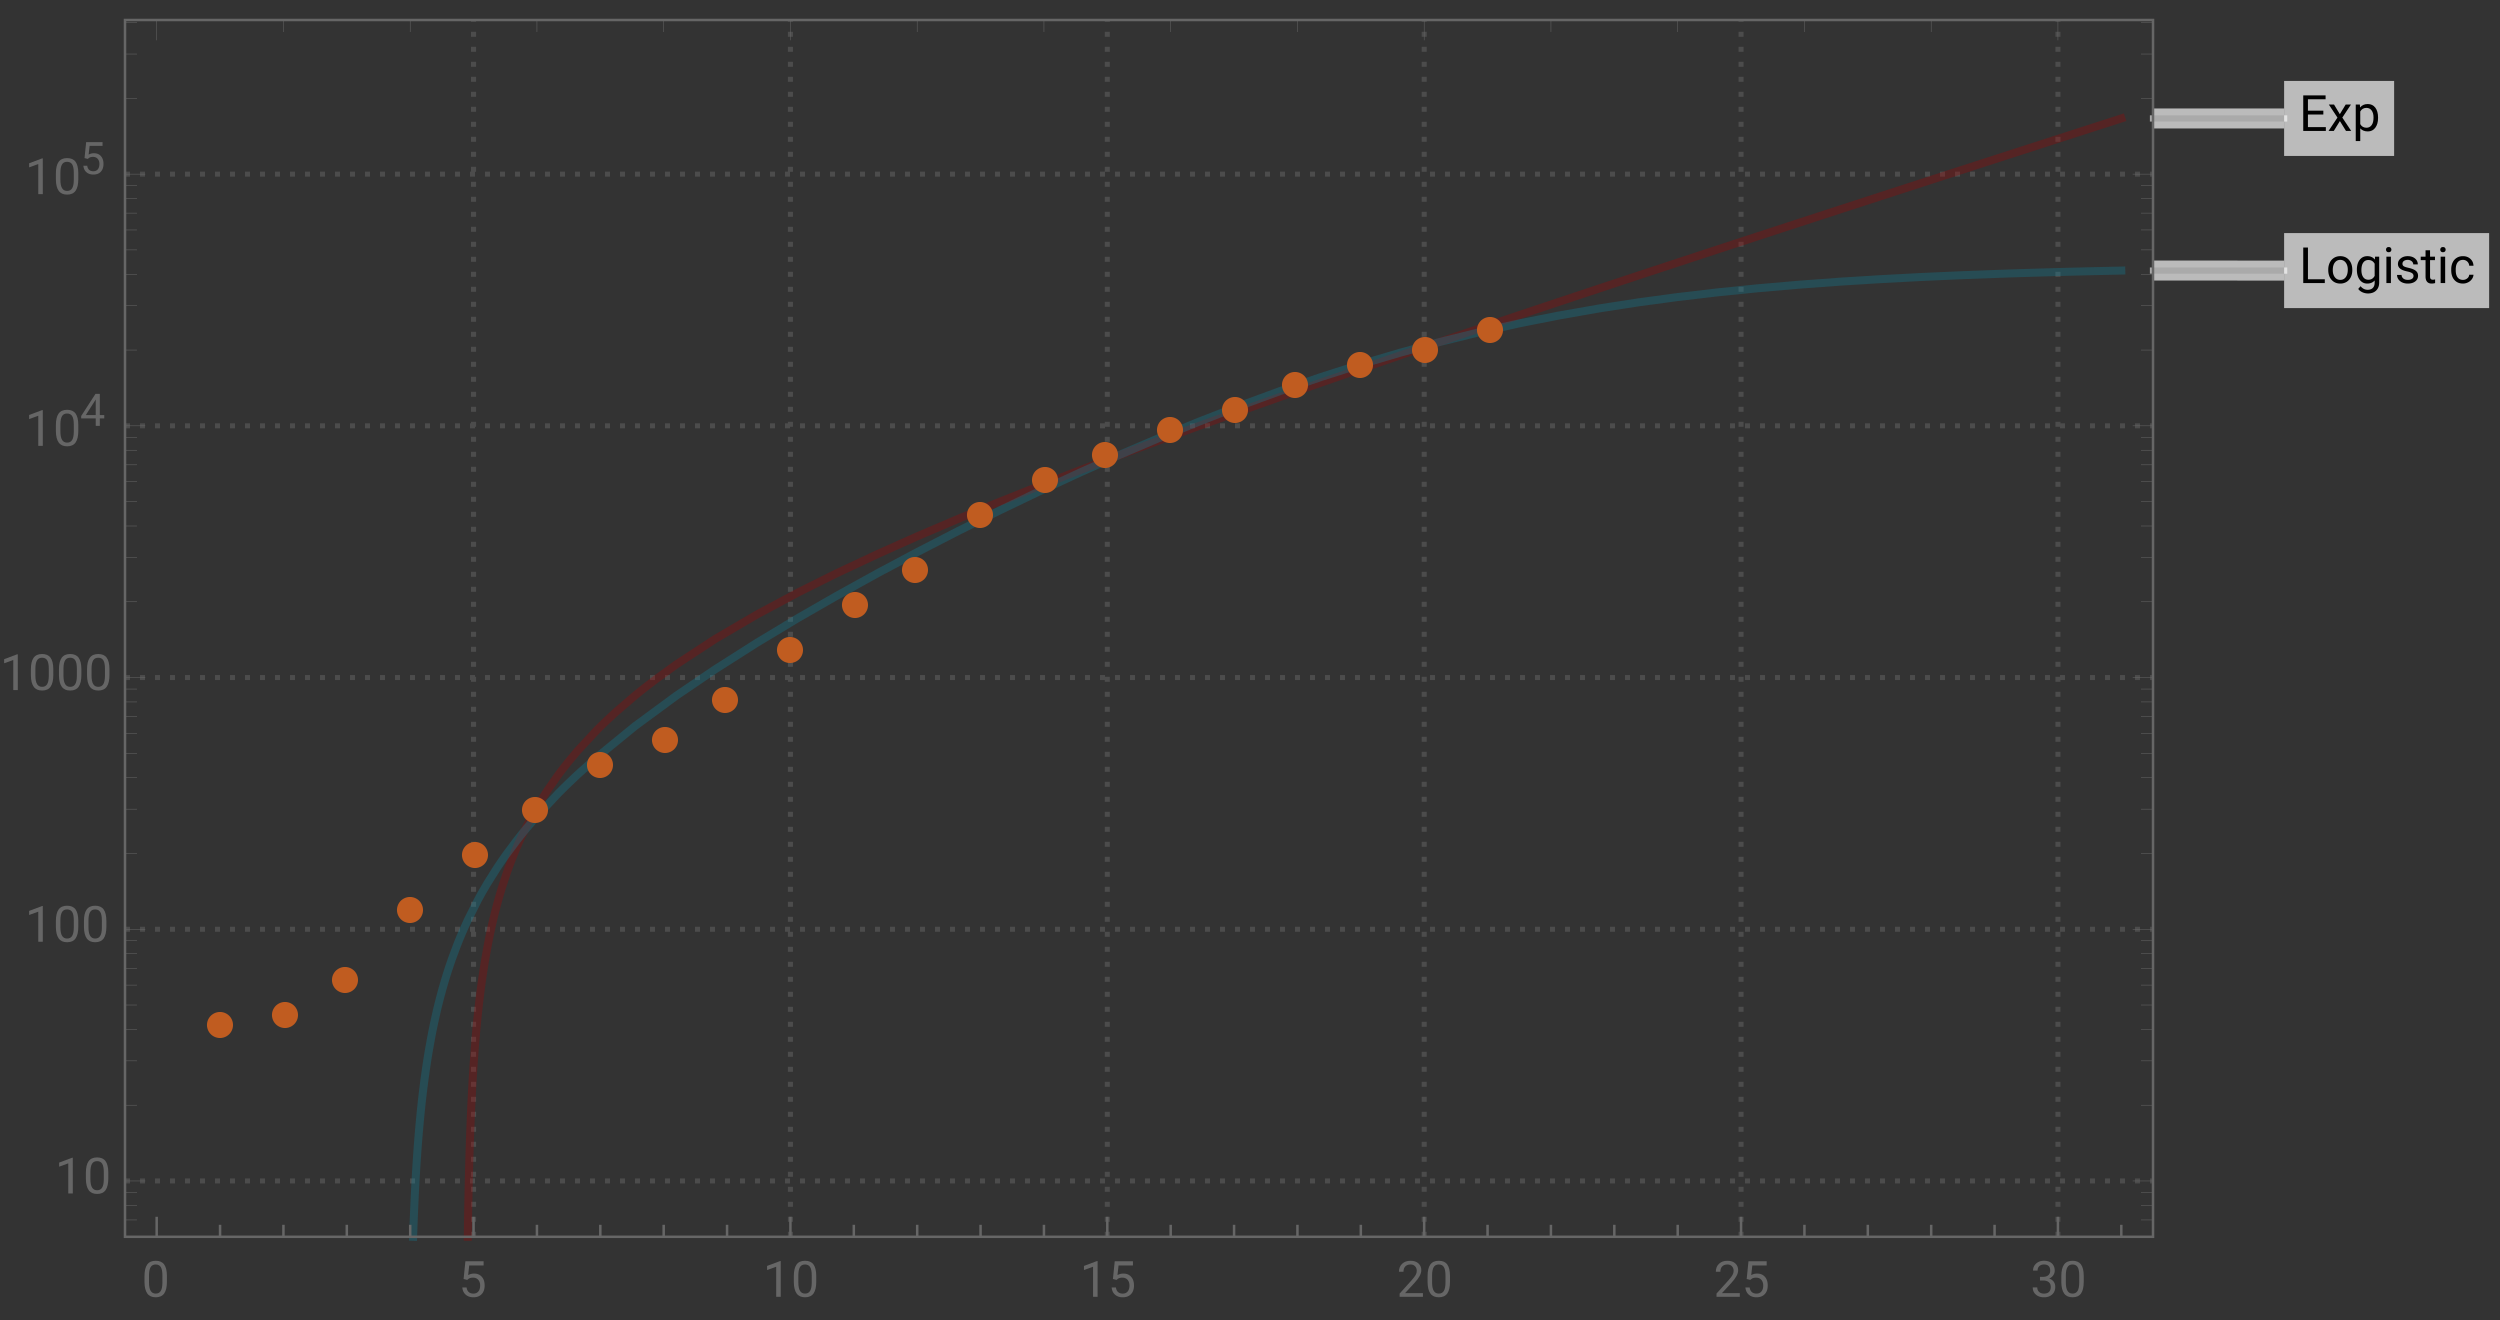 <svg xmlns="http://www.w3.org/2000/svg" xmlns:xlink="http://www.w3.org/1999/xlink" width="500pt" height="352" viewBox="0 0 500 264"><rect x="0" y="0" width="500" height="264" fill="#333333" stroke="none"/><defs><symbol overflow="visible" id="a"><path d="M4.844-3.285H1.762v2.52h3.582V0H.824v-7.11h4.469v.774H1.762v2.281h3.082zm0 0"/></symbol><symbol overflow="visible" id="b"><path d="M2.457-3.355l1.172-1.926h1.055l-1.73 2.61L4.733 0H3.691L2.47-1.977 1.25 0H.2l1.784-2.672-1.73-2.61h1.043zm0 0"/></symbol><symbol overflow="visible" id="c"><path d="M5.148-2.582c0 .805-.187 1.45-.554 1.941-.367.493-.864.739-1.492.739-.641 0-1.149-.203-1.516-.61v2.543H.684V-5.28h.824l.047.586c.367-.457.875-.688 1.53-.688.634 0 1.138.242 1.509.719.367.48.554 1.144.554 2zm-.906-.106c0-.593-.125-1.062-.379-1.41-.254-.343-.601-.515-1.047-.515-.546 0-.957.242-1.23.726v2.524c.27.48.684.722 1.242.722.434 0 .777-.171 1.031-.515.258-.344.383-.852.383-1.532zm0 0"/></symbol><symbol overflow="visible" id="d"><path d="M1.766-.766h3.37V0H.825v-7.11h.942zm0 0"/></symbol><symbol overflow="visible" id="e"><path d="M.445-2.691c0-.516.102-.98.305-1.395a2.25 2.25 0 01.848-.957c.363-.227.777-.34 1.246-.34.719 0 1.3.25 1.742.75.445.496.668 1.16.668 1.985v.066c0 .512-.098.977-.297 1.383a2.24 2.24 0 01-.844.957 2.35 2.35 0 01-1.261.34c-.715 0-1.297-.25-1.743-.746-.445-.5-.664-1.157-.664-1.977zm.907.109c0 .586.136 1.055.41 1.41.27.356.633.531 1.09.531.46 0 .824-.18 1.093-.539.27-.36.407-.863.407-1.511 0-.579-.137-1.047-.415-1.407a1.312 1.312 0 00-1.093-.543c-.446 0-.809.18-1.082.536-.274.355-.41.863-.41 1.523zm0 0"/></symbol><symbol overflow="visible" id="f"><path d="M.469-2.688c0-.82.191-1.476.57-1.964.383-.485.887-.73 1.516-.73.644 0 1.148.23 1.507.687l.043-.586h.825v5.156c0 .684-.2 1.219-.606 1.613-.406.395-.949.59-1.633.59a2.71 2.71 0 01-1.12-.242c-.364-.164-.641-.387-.833-.668l.469-.543c.387.477.86.719 1.418.719.441 0 .785-.125 1.031-.371.246-.246.367-.598.367-1.047v-.453c-.359.418-.855.625-1.48.625-.617 0-1.117-.25-1.5-.746-.383-.5-.574-1.18-.574-2.04zm.906.106c0 .594.125 1.062.367 1.402.246.34.586.512 1.028.512.57 0 .988-.262 1.253-.777V-3.86c-.277-.504-.691-.754-1.246-.754-.437 0-.78.168-1.027.511-.25.344-.375.848-.375 1.52zm0 0"/></symbol><symbol overflow="visible" id="g"><path d="M1.664 0H.762v-5.281h.902zM.688-6.684c0-.148.046-.27.136-.37.09-.102.223-.153.395-.153.176 0 .312.05.402.152.09.102.137.223.137.371 0 .145-.047.27-.137.364-.09.097-.223.148-.402.148-.176 0-.305-.047-.395-.148a.518.518 0 01-.136-.364zm0 0"/></symbol><symbol overflow="visible" id="h"><path d="M3.758-1.402a.659.659 0 00-.274-.567c-.183-.136-.504-.254-.96-.351-.458-.098-.82-.215-1.09-.352-.27-.137-.47-.297-.598-.488a1.161 1.161 0 01-.191-.672c0-.434.183-.8.55-1.098.367-.3.832-.453 1.403-.453.597 0 1.086.156 1.457.465.375.309.558.707.558 1.188h-.906c0-.247-.105-.461-.316-.641-.211-.18-.473-.27-.793-.27-.328 0-.586.075-.77.22a.666.666 0 00-.281.558c0 .218.086.383.258.496.172.11.484.215.937.316.45.102.817.219 1.094.36.281.14.488.308.625.507.133.196.203.434.203.72 0 .472-.191.85-.566 1.136-.38.285-.868.426-1.473.426-.422 0-.797-.075-1.121-.223a1.852 1.852 0 01-.766-.629 1.513 1.513 0 01-.273-.871h.902a.93.93 0 00.363.719c.227.18.528.265.895.265.344 0 .617-.066.824-.207a.635.635 0 00.309-.554zm0 0"/></symbol><symbol overflow="visible" id="i"><path d="M1.91-6.563v1.282h.985v.695H1.91v3.277c0 .211.043.371.13.477.089.105.237.16.452.16.102 0 .246-.023.43-.062V0a2.573 2.573 0 01-.695.098c-.403 0-.707-.121-.914-.368-.204-.242-.305-.59-.305-1.039v-3.277H.043v-.695h.965v-1.282zm0 0"/></symbol><symbol overflow="visible" id="j"><path d="M2.805-.64a1.3 1.3 0 00.843-.294 1.01 1.01 0 00.399-.73h.855c-.015.3-.12.59-.312.863a2.03 2.03 0 01-.77.653 2.2 2.2 0 01-1.015.246c-.72 0-1.293-.239-1.72-.72C.66-1.101.45-1.757.45-2.593v-.148c0-.516.094-.973.285-1.375.188-.399.457-.711.813-.93.351-.223.77-.336 1.25-.336.594 0 1.086.18 1.476.535.395.356.602.817.63 1.38h-.856a1.238 1.238 0 00-.387-.84 1.217 1.217 0 00-.863-.333c-.457 0-.813.168-1.067.496-.253.332-.378.81-.378 1.434v.172c0 .61.125 1.078.375 1.406.25.328.609.492 1.078.492zm0 0"/></symbol><symbol overflow="visible" id="k"><path d="M5.047-3.031c0 1.058-.18 1.844-.54 2.36-.362.51-.925.769-1.694.769-.758 0-1.32-.25-1.684-.754C.766-1.16.574-1.91.562-2.91v-1.207c0-1.043.18-1.82.54-2.328.363-.508.93-.762 1.703-.762.765 0 1.328.246 1.687.734.36.489.547 1.246.555 2.27zm-.902-1.235c0-.765-.106-1.324-.32-1.675-.216-.348-.555-.524-1.02-.524-.465 0-.801.176-1.012.524-.211.347-.32.882-.328 1.605v1.445c0 .77.113 1.336.336 1.704.222.367.558.546 1.012.546.445 0 .777-.171.992-.515.218-.344.332-.89.34-1.633zm0 0"/></symbol><symbol overflow="visible" id="l"><path d="M1.008-3.563l.36-3.546h3.64v.836H2.133l-.215 1.937a2.32 2.32 0 011.187-.309c.649 0 1.16.215 1.543.645.383.426.57 1.004.57 1.734 0 .735-.195 1.309-.593 1.73-.395.423-.945.634-1.656.634-.63 0-1.14-.176-1.54-.524C1.032-.773.81-1.254.75-1.87h.855c.055.406.2.715.434.922.234.207.547.308.93.308.422 0 .75-.14.988-.43.238-.284.36-.679.36-1.187 0-.472-.13-.855-.387-1.144-.258-.285-.606-.43-1.035-.43-.395 0-.704.086-.926.258l-.242.195zm0 0"/></symbol><symbol overflow="visible" id="m"><path d="M3.559 0h-.907v-6.02l-1.824.668v-.82l2.59-.973h.14zm0 0"/></symbol><symbol overflow="visible" id="n"><path d="M5.25 0H.59v-.648l2.46-2.735c.364-.414.618-.75.755-1.008.14-.257.21-.527.21-.804 0-.371-.113-.676-.34-.914-.222-.239-.523-.356-.898-.356-.449 0-.797.13-1.047.383-.25.254-.37.613-.37 1.066H.452c0-.652.211-1.183.633-1.586.422-.402.984-.605 1.691-.605.66 0 1.184.172 1.567.52.386.347.578.808.578 1.382 0 .703-.445 1.535-1.336 2.5L1.68-.738h3.57zm0 0"/></symbol><symbol overflow="visible" id="o"><path d="M1.906-3.992h.676c.426-.008.762-.121 1.008-.34.242-.219.363-.512.363-.883 0-.832-.414-1.25-1.242-1.25-.39 0-.703.113-.938.336-.23.223-.347.516-.347.887H.523c0-.563.204-1.031.618-1.406.41-.372.933-.559 1.57-.559.672 0 1.195.176 1.578.531.379.356.57.848.57 1.48 0 .31-.101.61-.3.9a1.81 1.81 0 01-.817.648c.39.125.692.328.903.617.214.285.32.636.32 1.047 0 .64-.207 1.144-.625 1.52-.418.374-.957.562-1.625.562s-1.211-.18-1.63-.543c-.417-.36-.624-.836-.624-1.43h.906c0 .375.121.672.367.898.243.227.57.336.98.336.438 0 .77-.113 1-.34.231-.23.349-.554.349-.98 0-.414-.125-.734-.383-.953-.254-.223-.618-.336-1.098-.344h-.676zm0 0"/></symbol><symbol overflow="visible" id="p"><path d="M3.965-2.148h.887v.664h-.887V0h-.817v-1.484H.234v-.48l2.864-4.434h.867zm-2.809 0h1.992v-3.137l-.097.176zm0 0"/></symbol><symbol overflow="visible" id="q"><path d="M.906-3.207l.324-3.191h3.278v.75H1.922l-.195 1.746a2.081 2.081 0 011.07-.278c.582 0 1.043.192 1.387.578.343.387.515.907.515 1.563 0 .66-.18 1.18-.535 1.559-.355.378-.851.566-1.492.566-.567 0-1.027-.156-1.383-.469-.36-.312-.562-.746-.613-1.3h.77c.05.367.179.644.39.828.21.187.492.28.836.28.379 0 .676-.128.89-.386.215-.258.32-.617.32-1.07 0-.426-.112-.77-.347-1.031-.234-.258-.543-.387-.93-.387-.355 0-.632.078-.835.23l-.215.18zm0 0"/></symbol></defs><path d="M94.71 247.36V4m63.376 243.36V4m63.374 243.36V4m63.376 243.36V4m63.374 243.36V4m63.376 243.36V4M25 236.191h405.602M25 185.852h405.602M25 135.508h405.602M25 85.168h405.602M25 34.824h405.602" fill="none" stroke="#666" stroke-opacity=".5" stroke-dasharray="1,2" stroke-miterlimit="3.25"/><path d="M93.559 247.36l.074-5.141.129-6.266.129-4.875.129-3.988.128-3.38.13-2.929.128-2.59.13-2.316.128-2.102.129-1.918.129-1.77.129-1.636.129-1.527.129-1.43.257-2.613.121-1.121.118-1.07.242-2 .121-.934.117-.902.242-1.7.121-.804.122-.782.238-1.48.48-2.703.121-.63.121-.612.239-1.184.48-2.195.121-.516.121-.508.239-.984.48-1.852.121-.441.121-.434.239-.843.48-1.606.961-2.922.242-.68.239-.66.484-1.27.96-2.366.259-.602.261-.59.52-1.144 1.043-2.14.133-.255.129-.254.261-.5.52-.968 1.043-1.844.129-.219.132-.223.258-.433.524-.848 1.043-1.62 2.082-2.985.125-.164.12-.164.243-.325.488-.636.973-1.239 1.945-2.328 3.89-4.183.122-.121.117-.122.238-.234.48-.473.954-.918 1.906-1.765 3.817-3.278.258-.21.261-.211.516-.418 1.035-.82 2.07-1.587 4.141-2.992 7.727-5.062 8.375-4.91 8.222-4.403 7.668-3.82 8.317-3.902 7.761-3.465 8.41-3.594 8.258-3.398 7.707-3.07L216.09 94l7.797-2.957 7.648-2.84 8.293-3.027 7.738-2.781 8.391-2.977 8.234-2.883 7.684-2.66 8.328-2.86 7.777-2.648 7.625-2.578 8.27-2.777 7.719-2.578 8.367-2.782 7.812-2.586 7.66-2.523 8.31-2.73 7.753-2.54 8.402-2.746 8.25-2.687 7.696-2.5 8.344-2.707 7.789-2.524 7.636-2.468 8.285-2.676 7.735-2.496.133-.043.136-.043.27-.086.539-.176 3.234-1.043.137-.043.133-.043.27-.086.542-.176 1.078-.347.133-.043.137-.043.27-.086.539-.176.132-.043.137-.043.27-.086.136-.043.133-.047.137-.043.133-.043" fill="none" stroke-width="1.6" stroke-linecap="square" stroke="#a60000" stroke-opacity=".3" stroke-miterlimit="3.25"/><path d="M82.625 247.36l.105-2.997.13-3.207.132-2.804.13-2.493.132-2.246.133-2.039.129-1.87.132-1.731.13-1.606.132-1.5.262-2.738.133-1.254.129-1.191.265-2.211.13-1.032.132-.988.262-1.86.132-.878.13-.848.261-1.605.527-2.926.13-.676.132-.66.262-1.27.523-2.355.13-.547.128-.535.258-1.035.516-1.95.128-.464.13-.453.257-.891.516-1.691.129-.407.129-.398.257-.781.516-1.496 1.031-2.766.13-.328.128-.32.258-.633.512-1.227 1.03-2.3 2.063-4.118.121-.222.118-.22.242-.437.48-.86.961-1.644 1.922-3.054.121-.184.121-.18.239-.355.48-.707.961-1.367 1.926-2.582.129-.168.129-.164.261-.336.52-.657 1.043-1.277 2.086-2.43 4.168-4.457.246-.246.242-.246.488-.484.973-.953 1.945-1.852 3.89-3.492 7.634-6.238 8.281-6.098 7.727-5.246 8.375-5.328 8.222-4.946 7.668-4.406 8.317-4.597 7.761-4.133 8.41-4.328 8.258-4.102 7.707-3.7 8.352-3.87 7.797-3.477 7.648-3.273 8.293-3.395 7.738-3.008 8.391-3.078 8.234-2.828 7.684-2.457 8.328-2.46 7.777-2.102 7.625-1.88 8.27-1.84 7.719-1.53 8.367-1.473 7.812-1.207 7.66-1.035 8.31-.977 7.753-.785 8.402-.73 8.25-.606 7.696-.48 8.344-.442 7.789-.347 7.636-.286.258-.007.262-.012.515-.016 1.036-.035 2.074-.066 4.14-.125.485-.016.484-.012.965-.027 1.934-.055 3.867-.097.133-.004h.136l.27-.008.539-.012 1.078-.027 2.156-.047.137-.004.133-.004.27-.004.542-.011 1.078-.024.133-.004.137-.004.27-.004.539-.011.132-.004h.137l.27-.008.136-.004h.133l.137-.004.133-.004" fill="none" stroke-width="1.6" stroke-linecap="square" stroke="#0d86a0" stroke-opacity=".3" stroke-miterlimit="3.25"/><path d="M430.602 23.688h26.222" fill="none" stroke-width="4" stroke-linejoin="round" stroke="#fff" stroke-opacity=".667" stroke-miterlimit="3.25"/><path d="M430.602 23.688h26.222" fill="none" stroke-width="1.25" stroke-linecap="square" stroke="#aaa" stroke-miterlimit="3.25"/><path d="M478.824 16.188v15h-22v-15zm0 0" fill="#fff" fill-opacity=".667"/><use xlink:href="#a" x="459.824" y="26.188"/><use xlink:href="#b" x="465.508" y="26.188"/><use xlink:href="#c" x="470.464" y="26.188"/><path d="M430.602 54.113h16.851l1.074.004h8.297" fill="none" stroke-width="4" stroke-linejoin="round" stroke="#fff" stroke-opacity=".667" stroke-miterlimit="3.25"/><path d="M430.602 54.113h16.851l1.074.004h8.297" fill="none" stroke-width="1.25" stroke-linecap="square" stroke="#aaa" stroke-miterlimit="3.25"/><path d="M497.824 46.617v15h-41v-15zm0 0" fill="#fff" fill-opacity=".667"/><use xlink:href="#d" x="459.824" y="56.615"/><use xlink:href="#e" x="465.205" y="56.615"/><use xlink:href="#f" x="470.908" y="56.615"/><use xlink:href="#g" x="476.518" y="56.615"/><use xlink:href="#h" x="478.945" y="56.615"/><use xlink:href="#i" x="484.101" y="56.615"/><use xlink:href="#g" x="487.368" y="56.615"/><use xlink:href="#j" x="489.795" y="56.615"/><path d="M46.602 205A2.598 2.598 0 0044 202.398 2.598 2.598 0 0041.398 205 2.598 2.598 0 0044 207.602 2.598 2.598 0 0046.602 205zm13-2A2.598 2.598 0 0057 200.398 2.598 2.598 0 0054.398 203 2.598 2.598 0 0057 205.602 2.598 2.598 0 0059.602 203zm12-7A2.598 2.598 0 0069 193.398 2.598 2.598 0 0066.398 196 2.598 2.598 0 0069 198.602 2.598 2.598 0 0071.602 196zm13-14A2.598 2.598 0 0082 179.398 2.598 2.598 0 0079.398 182 2.598 2.598 0 0082 184.602 2.598 2.598 0 0084.602 182zm13-11A2.598 2.598 0 0095 168.398 2.598 2.598 0 0092.398 171 2.598 2.598 0 0095 173.602 2.598 2.598 0 0097.602 171zm12-9a2.598 2.598 0 00-2.602-2.602 2.598 2.598 0 00-2.602 2.602 2.598 2.598 0 002.602 2.602 2.598 2.598 0 002.602-2.602zm13-9a2.598 2.598 0 00-2.602-2.602 2.598 2.598 0 00-2.602 2.602 2.598 2.598 0 002.602 2.602 2.598 2.598 0 002.602-2.602zm13-5a2.598 2.598 0 00-2.602-2.602 2.598 2.598 0 00-2.602 2.602 2.598 2.598 0 002.602 2.602 2.598 2.598 0 002.602-2.602zm12-8a2.598 2.598 0 00-2.602-2.602 2.598 2.598 0 00-2.602 2.602 2.598 2.598 0 002.602 2.602 2.598 2.598 0 002.602-2.602zm13-10a2.598 2.598 0 00-2.602-2.602 2.598 2.598 0 00-2.602 2.602 2.598 2.598 0 002.602 2.602 2.598 2.598 0 002.602-2.602zm13-9a2.598 2.598 0 00-2.602-2.602 2.598 2.598 0 00-2.602 2.602 2.598 2.598 0 002.602 2.602 2.598 2.598 0 002.602-2.602zm12-7a2.598 2.598 0 00-2.602-2.602 2.598 2.598 0 00-2.602 2.602 2.598 2.598 0 002.602 2.602 2.598 2.598 0 002.602-2.602zm13-11a2.598 2.598 0 00-2.602-2.602 2.598 2.598 0 00-2.602 2.602 2.598 2.598 0 002.602 2.602 2.598 2.598 0 002.602-2.602zm13-7A2.598 2.598 0 00209 93.398 2.598 2.598 0 00206.398 96 2.598 2.598 0 00209 98.602 2.598 2.598 0 00211.602 96zm12-5A2.598 2.598 0 00221 88.398 2.598 2.598 0 00218.398 91 2.598 2.598 0 00221 93.602 2.598 2.598 0 00223.602 91zm13-5A2.598 2.598 0 00234 83.398 2.598 2.598 0 00231.398 86 2.598 2.598 0 00234 88.602 2.598 2.598 0 00236.602 86zm13-4A2.598 2.598 0 00247 79.398 2.598 2.598 0 00244.398 82 2.598 2.598 0 00247 84.602 2.598 2.598 0 00249.602 82zm12-5A2.598 2.598 0 00259 74.398 2.598 2.598 0 00256.398 77 2.598 2.598 0 00259 79.602 2.598 2.598 0 00261.602 77zm13-4A2.598 2.598 0 00272 70.398 2.598 2.598 0 00269.398 73 2.598 2.598 0 00272 75.602 2.598 2.598 0 00274.602 73zm13-3A2.598 2.598 0 00285 67.398 2.598 2.598 0 00282.398 70 2.598 2.598 0 00285 72.602 2.598 2.598 0 00287.602 70zm13-4A2.598 2.598 0 00298 63.398 2.598 2.598 0 00295.398 66 2.598 2.598 0 00298 68.602 2.598 2.598 0 00300.602 66zm0 0" fill-rule="evenodd" fill="#c05c20"/><path d="M430.602 247.36H25m0 0V4m0 0h405.602m0 0v243.36" fill="none" stroke-width=".5" stroke-linecap="square" stroke="#666" stroke-miterlimit="3.25"/><path d="M31.336 247.36v-4" fill="none" stroke-width=".5" stroke="#666" stroke-miterlimit="3.25"/><use xlink:href="#k" x="28.337" y="259.36" fill="#666"/><path d="M44.012 247.36v-2.4m12.676 2.4v-2.4m12.675 2.4v-2.4m12.677 2.4v-2.4m12.67 2.4v-4" fill="none" stroke-width=".5" stroke="#666" stroke-miterlimit="3.25"/><use xlink:href="#l" x="91.712" y="259.36" fill="#666"/><path d="M107.387 247.36v-2.4m12.676 2.4v-2.4m12.675 2.4v-2.4m12.676 2.4v-2.4m12.672 2.4v-4" fill="none" stroke-width=".5" stroke="#666" stroke-miterlimit="3.25"/><g fill="#666"><use xlink:href="#m" x="152.587" y="259.36"/><use xlink:href="#k" x="158.203" y="259.36"/></g><path d="M170.762 247.36v-2.4m12.676 2.4v-2.4m12.675 2.4v-2.4m12.677 2.4v-2.4m12.67 2.4v-4" fill="none" stroke-width=".5" stroke="#666" stroke-miterlimit="3.25"/><g fill="#666"><use xlink:href="#m" x="215.962" y="259.36"/><use xlink:href="#l" x="221.578" y="259.36"/></g><path d="M234.137 247.36v-2.4m12.676 2.4v-2.4m12.675 2.4v-2.4m12.676 2.4v-2.4m12.672 2.4v-4" fill="none" stroke-width=".5" stroke="#666" stroke-miterlimit="3.25"/><g fill="#666"><use xlink:href="#n" x="279.337" y="259.36"/><use xlink:href="#k" x="284.953" y="259.36"/></g><path d="M297.512 247.36v-2.4m12.676 2.4v-2.4m12.675 2.4v-2.4m12.677 2.4v-2.4m12.67 2.4v-4" fill="none" stroke-width=".5" stroke="#666" stroke-miterlimit="3.25"/><g fill="#666"><use xlink:href="#n" x="342.712" y="259.36"/><use xlink:href="#l" x="348.328" y="259.36"/></g><path d="M360.887 247.36v-2.4m12.676 2.4v-2.4m12.675 2.4v-2.4m12.676 2.4v-2.4m12.672 2.4v-4" fill="none" stroke-width=".5" stroke="#666" stroke-miterlimit="3.25"/><g fill="#666"><use xlink:href="#o" x="406.087" y="259.36"/><use xlink:href="#k" x="411.702" y="259.36"/></g><path d="M424.262 247.36v-2.4" fill="none" stroke-width=".5" stroke="#666" stroke-miterlimit="3.25"/><path d="M25 236.191h4.055" fill="none" stroke-width=".1" stroke="#666" stroke-miterlimit="3.25"/><g fill="#666"><use xlink:href="#m" x="11" y="238.692"/><use xlink:href="#k" x="16.615" y="238.692"/></g><path d="M25 185.852h4.055" fill="none" stroke-width=".1" stroke="#666" stroke-miterlimit="3.25"/><g fill="#666"><use xlink:href="#m" x="5" y="188.35"/><use xlink:href="#k" x="10.615" y="188.35"/><use xlink:href="#k" x="16.23" y="188.35"/></g><path d="M25 135.508h4.055" fill="none" stroke-width=".1" stroke="#666" stroke-miterlimit="3.25"/><g fill="#666"><use xlink:href="#m" y="138.009"/><use xlink:href="#k" x="5.615" y="138.009"/><use xlink:href="#k" x="11.23" y="138.009"/><use xlink:href="#k" x="16.846" y="138.009"/></g><path d="M25 85.168h4.055" fill="none" stroke-width=".1" stroke="#666" stroke-miterlimit="3.25"/><g fill="#666"><use xlink:href="#m" x="5" y="89.167"/><use xlink:href="#k" x="10.615" y="89.167"/></g><use xlink:href="#p" x="16" y="85.167" fill="#666"/><path d="M25 34.824h4.055" fill="none" stroke-width=".1" stroke="#666" stroke-miterlimit="3.25"/><g fill="#666"><use xlink:href="#m" x="5" y="38.826"/><use xlink:href="#k" x="10.615" y="38.826"/></g><use xlink:href="#q" x="16" y="34.826" fill="#666"/><path d="M25 247.36h2.398M25 243.988h2.398M25 241.07h2.398M25 238.496h2.398M25 221.04h2.398M25 212.172h2.398M25 205.883h2.398M25 201.004h2.398M25 197.02h2.398M25 193.648h2.398M25 190.73h2.398M25 188.152h2.398M25 170.695h2.398M25 161.832h2.398M25 155.543h2.398M25 150.664h2.398M25 146.676h2.398M25 143.309h2.398M25 140.387h2.398M25 137.813h2.398M25 120.355h2.398M25 111.488h2.398M25 105.2h2.398M25 100.32h2.398M25 96.336h2.398M25 92.965h2.398M25 90.047h2.398M25 87.473h2.398M25 70.012h2.398M25 61.148h2.398M25 54.86h2.398M25 49.98h2.398M25 45.992h2.398M25 42.625h2.398M25 39.703h2.398M25 37.129h2.398M25 19.672h2.398M25 10.809h2.398M25 4.516h2.398M31.336 4v4.055M158.086 4v4.055M284.836 4v4.055M411.586 4v4.055M56.688 4v2.398M82.04 4v2.398M107.387 4v2.398M132.738 4v2.398M183.438 4v2.398M208.79 4v2.398M234.137 4v2.398M259.488 4v2.398M310.188 4v2.398M335.54 4v2.398M360.887 4v2.398M386.238 4v2.398m44.364 229.793h-4.059m4.059-50.339h-4.059m4.059-50.344h-4.059m4.059-50.34h-4.059m4.059-50.344h-4.059m4.059 212.536h-2.403m2.403-3.372h-2.403m2.403-2.918h-2.403m2.403-2.574h-2.403m2.403-17.456h-2.403m2.403-8.868h-2.403m2.403-6.289h-2.403m2.403-4.879h-2.403m2.403-3.984h-2.403m2.403-3.372h-2.403m2.403-2.918h-2.403m2.403-2.578h-2.403m2.403-17.457h-2.403m2.403-8.863h-2.403m2.403-6.289h-2.403m2.403-4.879h-2.403m2.403-3.988h-2.403m2.403-3.367h-2.403m2.403-2.922h-2.403m2.403-2.574h-2.403m2.403-17.458h-2.403m2.403-8.867h-2.403m2.403-6.288h-2.403m2.403-4.88h-2.403m2.403-3.984h-2.403m2.403-3.371h-2.403m2.403-2.918h-2.403m2.403-2.574h-2.403m2.403-17.461h-2.403m2.403-8.864h-2.403m2.403-6.288h-2.403m2.403-4.88h-2.403m2.403-3.988h-2.403m2.403-3.367h-2.403m2.403-2.922h-2.403m2.403-2.574h-2.403m2.403-17.457h-2.403m2.403-8.863h-2.403m2.403-6.293h-2.403" fill="none" stroke-width=".1" stroke="#666" stroke-miterlimit="3.25"/></svg>